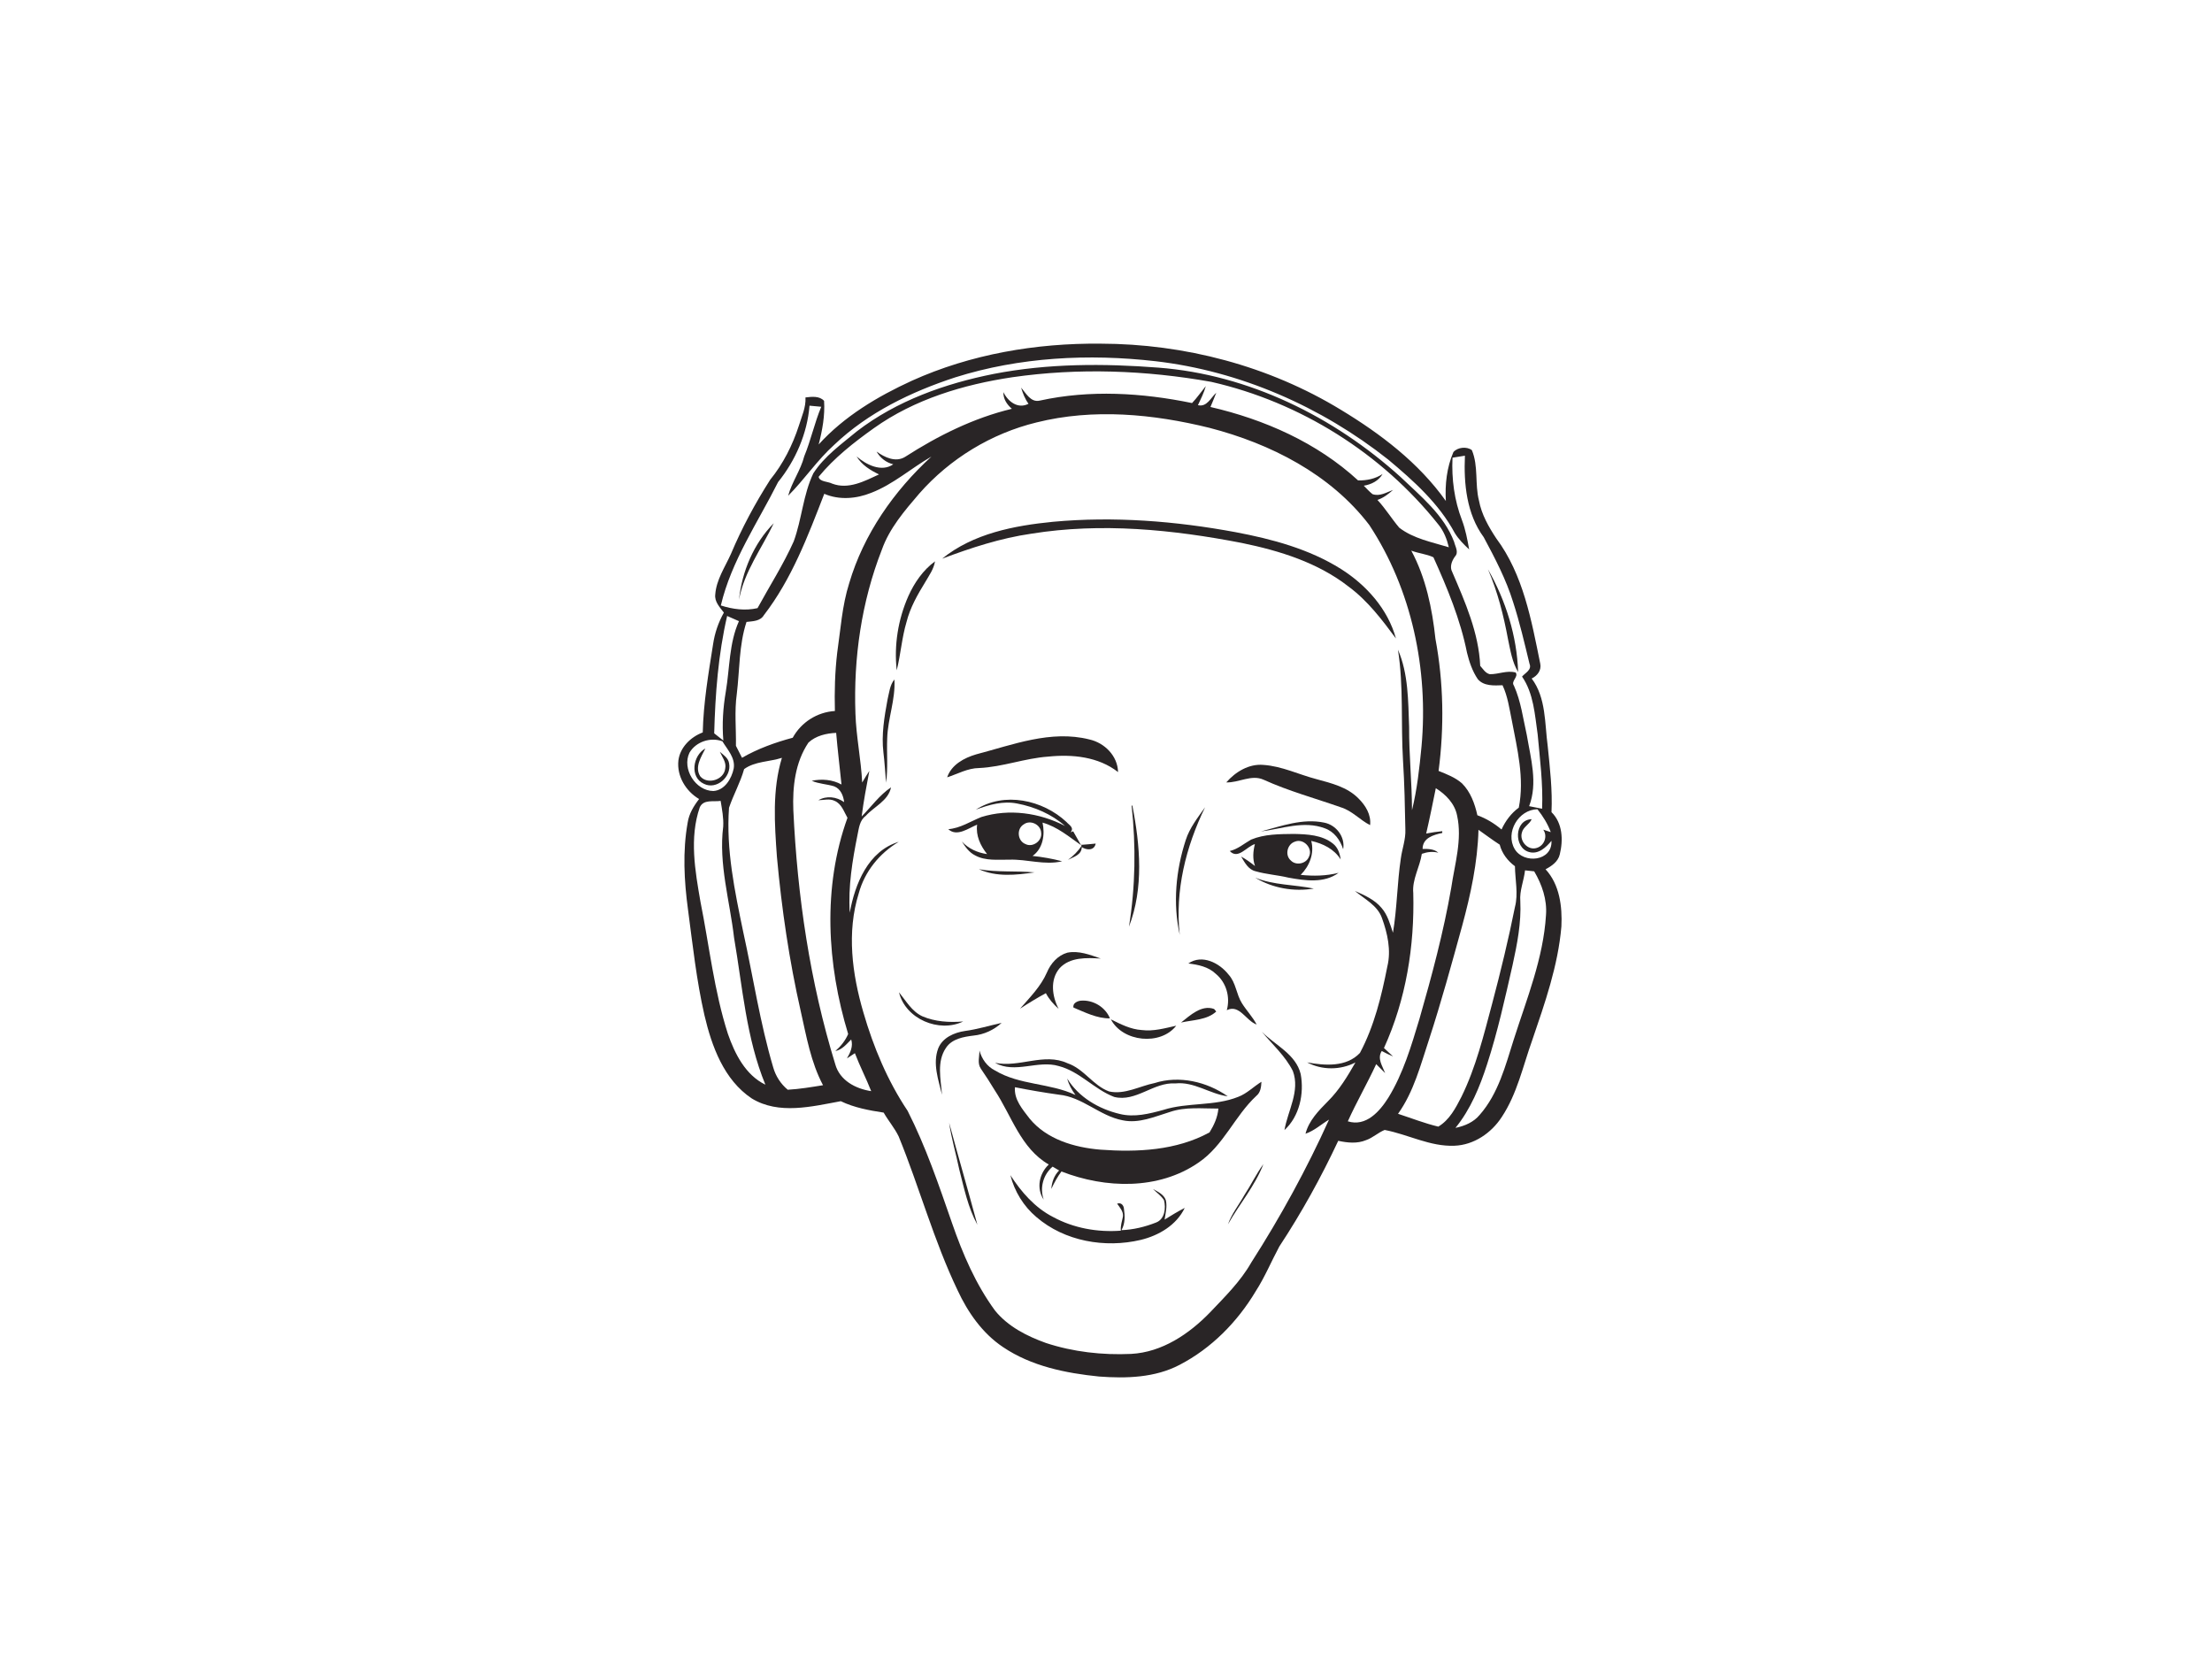 <?xml version="1.0" encoding="utf-8"?>
<!-- Generator: Adobe Illustrator 17.0.0, SVG Export Plug-In . SVG Version: 6.00 Build 0)  -->
<!DOCTYPE svg PUBLIC "-//W3C//DTD SVG 1.1//EN" "http://www.w3.org/Graphics/SVG/1.1/DTD/svg11.dtd">
<svg version="1.1" id="Layer_1" xmlns="http://www.w3.org/2000/svg" xmlns:xlink="http://www.w3.org/1999/xlink" x="0px" y="0px"
	 width="800px" height="600px" viewBox="0 0 800 600" enable-background="new 0 0 800 600" xml:space="preserve">
<path fill="#292526" d="M329.76,137.71c21.34-9.64,44.93-13.64,68.25-13.42c30.41,0.05,60.89,8.04,86.91,23.9
	c14.39,8.71,28.15,19.15,37.99,32.99c-0.35-6.01,0.34-12.12,2.73-17.68c1.55-1.78,4.84-2.1,6.68-0.7
	c2.43,5.77,1.03,12.27,2.57,18.25c0.93,4.98,3.47,9.45,6.23,13.63c9.8,13.12,12.74,29.66,15.93,45.33c0.5,2.38-1.04,4.41-3.1,5.38
	c5.25,6.95,4.69,16.28,5.81,24.52c0.8,7.91,1.73,15.85,1.36,23.82c4.05,3.96,4.27,10.12,2.99,15.3c-0.62,2.61-2.91,4.17-5.14,5.36
	c5.1,5.51,6.08,13.48,5.73,20.69c-1.21,14.18-5.98,27.71-10.54,41.09c-3.37,9.38-5.45,19.41-11.04,27.83
	c-3.75,5.78-10.09,10.12-17.12,10.37c-8.81,0.36-16.75-4.1-25.22-5.71c-2.38,0.96-4.29,2.85-6.74,3.69
	c-3.21,1.34-6.76,0.95-10.05,0.24c-6.19,13.22-13.27,26.02-21.3,38.21c-2.9,5.38-5.24,11.07-8.56,16.23
	c-6.62,11.07-16.01,20.62-27.52,26.59c-8.9,4.67-19.3,4.95-29.11,4.22c-12.08-1.22-24.51-3.74-34.73-10.64
	c-7.44-4.96-12.72-12.53-16.44-20.54c-8.6-17.95-13.8-37.25-21.31-55.64c-1.48-3.08-3.75-5.68-5.43-8.63
	c-5.3-0.81-10.65-1.79-15.51-4.13c-10.49,1.93-22.41,4.97-32.18-0.98c-10.08-6.71-14.5-18.87-17.14-30.17
	c-2.87-12.55-4.24-25.37-5.93-38.11c-1.41-10.41-1.99-21.08-0.13-31.47c0.48-3.22,2.18-6.02,4.14-8.55
	c-4.8-2.82-8.11-8.29-7.49-13.93c0.6-4.79,4.45-8.51,8.81-10.16c0.24-10.72,2.06-21.3,3.73-31.86c0.59-4.03,1.91-7.93,3.91-11.47
	c-1.46-1.93-3.43-3.9-3.12-6.54c0.38-5.36,3.52-9.89,5.66-14.66c3.93-9.34,8.75-18.3,14.2-26.84c4.7-5.78,8.1-12.52,10.39-19.59
	c1.02-3.33,2.59-6.62,2.38-10.19c2.24-0.27,5.05-0.62,6.73,1.24c0.35,5.34-0.63,10.62-1.96,15.77
	C305.32,150.57,317.36,143.39,329.76,137.71 M345.44,136.49c-15.9,5.2-31.45,12.71-43.68,24.33c-6.21,5.58-10.84,12.62-16.72,18.48
	c1.36-5,4.54-9.24,5.82-14.26c2.42-5.86,3.71-12.1,6.16-17.93c-1.42-0.14-2.84-0.27-4.25-0.39c-0.8,10.02-5.06,19.82-11.36,27.62
	c-7.33,14.63-16.91,28.5-20.71,44.63c4.29,1.38,8.82,1.99,13.27,0.97c4.37-8.03,9.35-15.77,13.09-24.14
	c2.94-8.03,3.39-16.85,7.09-24.61c4.01-6.22,10.19-10.58,15.81-15.24c14.34-11,31.81-17.22,49.4-20.71
	c19.61-3.82,39.76-3.82,59.61-2.28c32.63,2.5,63.44,17.74,87.52,39.51c7.33,7.01,15.74,13.75,19.42,23.53
	c0.4,1.71,1.77,3.75,0.29,5.29c-1.16,1.61-2,3.74-0.95,5.65c4.65,10.81,9.56,21.97,10.09,33.88c1.02,1.11,1.85,2.63,3.45,3.01
	c3.13,0.07,6.23-1.49,9.38-0.6c1.12,1.6-1.85,3.11-0.64,4.74c2.54,5.65,3.3,11.87,4.66,17.88c1.42,8.44,4.04,17.34,0.84,25.71
	c1.55,0.31,3.11,0.62,4.69,0.93c0.38-8.98-0.79-17.93-1.6-26.86c-1.03-7.13-1.44-14.81-5.65-20.94c1.18-1.36,3.62-2.44,2.7-4.62
	c-1.81-7.46-3.54-14.95-5.91-22.26c-2.55-8.26-6.59-15.94-10.65-23.52c-6.19-8.38-7.26-19.38-6.8-29.48
	c-1.5,0.24-3.01,0.49-4.49,0.72c-0.37,7.66,0.66,15.44,3.43,22.61c1.28,3.4,1.95,7,2.59,10.57c-1.93-1.8-3.82-3.68-5.2-5.94
	c-5.73-10.68-14.93-18.91-24.1-26.58c-24.16-19.1-53.42-31.98-84.09-35.55C393.73,127.87,368.78,129.12,345.44,136.49
	 M366.13,136.43c-17.67,2.64-35.36,7.94-50.06,18.41c-7.23,5.15-14.35,10.72-20,17.6c0.31,1.84,3.35,1.67,4.85,2.45
	c5.9,2.27,11.73-0.88,16.99-3.31c-3.18-1.52-6.25-3.43-8.11-6.51c3.46,3,9,5.82,13.26,2.85c-2.63-0.65-4.71-2.29-6.04-4.61
	c2.89,2.1,6.89,4.02,10.31,1.93c11.92-7.66,24.79-14.08,38.63-17.39c-1.79-1.55-3.14-3.56-3.07-6.02c1.67,3.41,5.25,6.2,9.09,4.2
	c-1.29-1.75-2.07-3.78-2.68-5.85c1.77,2.05,3.5,5.48,6.76,4.7c18.12-3.98,37-2.83,55.06,0.89c1.81-1.91,3.3-4.09,4.97-6.12
	c-0.66,2.41-1.8,4.64-2.84,6.89c3.27,0.76,4.62-2.69,6.63-4.5c-0.67,1.73-1.39,3.44-2.1,5.15c19.52,4.51,38.53,12.89,53.39,26.56
	c3.11,0.06,6.23-0.57,8.86-2.32c-1.45,2.48-4.05,3.78-6.8,4.23c1.01,1.03,1.99,2.11,3.13,3.04c2.59,0.95,5.09-0.63,7.46-1.51
	c-1.69,1.49-3.5,2.89-5.65,3.62c2.91,3.12,5.14,6.8,7.89,10.04c5.19,3.99,11.81,5.2,17.93,7.08c-0.7-2.95-1.81-5.81-3.74-8.18
	c-20.5-25.83-50.01-44.32-82.15-51.64C414.4,133.88,389.99,132.99,366.13,136.43 M374.87,152.78c-16.33,3.98-31.3,13.09-42.39,25.71
	c-5.31,6.19-10.82,12.57-13.57,20.38c-7.34,18.75-10.26,39.12-9.53,59.2c0.27,8.36,2.03,16.59,2.44,24.94
	c0.84-1.42,1.68-2.84,2.59-4.21c-1.04,5.47-2.08,10.95-2.78,16.49c3.49-3.55,6.44-7.73,10.62-10.54c-0.98,4.88-6.11,6.93-9.17,10.35
	c-2.19,1.59-2.43,4.4-2.95,6.86c-1.85,9.23-3.42,18.65-2.8,28.11c1.88-10.39,6.65-22.29,17.72-25.62
	c-6.96,4.14-12.32,10.73-14.46,18.6c-4.42,14.11-2.41,29.23,1.68,43.16c3.63,12.51,8.73,24.7,15.99,35.55
	c6.61,13.01,11.29,26.89,16.08,40.65c3.84,11.1,8.54,22.05,15.52,31.57c4.66,5.77,11.54,9.26,18.4,11.72
	c9.88,3.26,20.44,4.43,30.81,3.96c11.21-0.59,21-7.21,28.59-15.05c5.35-5.64,11-11.18,14.87-17.99
	c10.59-16.54,20.04-33.8,28.13-51.7c-2.84,1.71-5.33,4.03-8.51,5.11c1.23-4.78,4.76-8.35,8.11-11.74c4.1-4.07,7.11-9.06,9.95-14.04
	c-5.41,2.81-12.08,2.84-17.47-0.02c6.42,1.17,14.2,1.77,19.1-3.42c5.17-9.71,7.8-20.55,9.91-31.28c1.43-5.84,0.06-11.96-1.94-17.48
	c-1.62-4.65-6.28-6.84-9.79-9.83c3.47,1.55,7.14,3.14,9.63,6.14c2.22,2.53,3.08,5.85,4.13,8.97c1.5-8.9,1.51-17.96,2.85-26.87
	c0.47-3.5,1.79-6.88,1.64-10.44c-0.16-8.32-0.32-16.64-0.85-24.95c-0.82-13.36,0.26-26.83-1.83-40.1
	c3.81,8.76,3.68,18.59,4.04,27.96c-0.07,10.04,1.02,20.05,1.04,30.09c1.85-7.56,2.7-15.32,3.44-23.05
	c2.52-27.74-3.46-56.7-18.89-80.1c-14.04-18.42-35.74-29.42-57.78-35.13C417.08,149.71,395.42,147.64,374.87,152.78 M315.08,178.24
	c-5.37,2.16-11.57,2.69-16.97,0.35c-5.9,15.23-11.78,30.84-21.84,43.89c-1.3,2.22-4.06,2.18-6.29,2.45
	c-2.76,8.42-2.45,17.35-3.51,26.05c-0.88,6.23-0.21,12.51-0.31,18.76c0.75,1.43,1.49,2.86,2.2,4.32c5.73-3.3,12-5.55,18.34-7.25
	c3.08-5.61,8.83-9.26,15.25-9.67c-0.18-7.04,0.01-14.11,0.84-21.11c1.23-8.4,1.75-16.95,4.33-25.09
	c5.22-17.74,16.21-33.41,29.75-45.82C329.52,169.33,323.07,175.16,315.08,178.24 M510.41,199.14c5.27,9.83,7.56,20.92,8.74,31.92
	c2.94,15.73,3.21,31.89,1.13,47.75c2.95,1.19,6.03,2.36,8.46,4.49c3.1,3.09,4.64,7.35,5.57,11.55c3.2,1.16,6.13,2.94,8.74,5.15
	c1.41-3.11,3.48-5.87,6.24-7.9c2.12-10.61-0.57-21.26-2.54-31.65c-0.88-4.27-1.47-8.65-3.34-12.62c-3.06,0.11-6.76,0.37-8.95-2.21
	c-1.96-2.89-3.09-6.25-3.91-9.61c-2.4-11.99-7.12-23.37-12.13-34.46C515.92,200.36,513.01,200.15,510.41,199.14 M262.98,222.77
	c-3.22,13.89-4.3,28.22-4.68,42.45c1.11,0.84,2.19,1.75,3.31,2.61c-0.51-5.92-0.11-11.87,0.89-17.71
	c1.44-8.51,1.16-17.46,4.75-25.47C265.81,224.02,264.39,223.4,262.98,222.77 M292.39,268.56c-4.82,7.15-5.8,16.02-5.47,24.44
	c1.45,31.07,6,62.13,15.16,91.89c1.63,5.88,7.36,8.88,13,9.74c-1.82-4.64-4.13-9.07-5.9-13.73c-0.97,0.62-1.92,1.25-2.87,1.89
	c1.22-2.1,2.3-4.37,1.54-6.85c-1.69,1.68-3.27,3.69-5.74,4.19c1.97-1.72,3.6-3.75,4.64-6.16c-7.69-25.24-9.32-53.09-0.25-78.2
	c-1.28-2.19-2.09-5.04-4.63-6.12c-1.86-0.93-3.97-0.26-5.91-0.24c3.01-1.72,6.54-1.27,9.34,0.69c-0.29-2.34-1.27-4.82-3.63-5.72
	c-2.67-0.83-5.52-0.86-8.09-2c3.64-0.74,7.46-0.46,10.76,1.35c-0.64-6.23-1.4-12.44-1.93-18.68
	C298.84,265.21,295.08,266.07,292.39,268.56 M249.35,272.24c-2.78,5.82,2.17,13.76,8.63,13.84c4.13-0.25,6.63-4.49,7.38-8.16
	c0.62-3.87-2.27-6.79-4.1-9.82C256.98,266.5,251.65,268.25,249.35,272.24 M269.12,278.16c-1.35,4.84-3.86,9.23-5.46,13.98
	c-1.1,15.15,2.07,30.17,5.14,44.92c3.6,16.33,6.08,32.92,10.84,48.97c0.9,3.16,2.72,5.99,5.26,8.09c4.28-0.24,8.53-0.96,12.76-1.64
	c-4.41-8.29-6.01-17.65-8.05-26.71c-4.18-18.38-6.91-37.08-8.62-55.84c-0.86-11.94-1.74-24.23,1.8-35.85
	C278.31,275.53,273,275.31,269.12,278.16 M519.28,285.06c-1.11,5.48-2.22,10.96-3.48,16.4c1.91-0.37,3.86-0.67,5.81-0.85
	c0.01,0.16,0.01,0.48,0.01,0.64c-3.19,0.68-7.11,1.78-7.12,5.77c1.98,0,4.11-0.04,5.69,1.38c-2-0.55-4.05-0.27-5.97,0.39
	c-0.72,4.83-3.57,9.26-3.09,14.24c0.49,19.11-2.63,38.54-10.6,56c1.08,1.01,2.2,2.01,3.29,3.05c-1.41-0.57-2.77-1.28-4.09-1.97
	c-1.73,2.73,0.24,5.4,1.23,7.99c-1.1-1.06-2.19-2.17-3.24-3.24c-3.23,6.99-7.1,13.66-10.26,20.68c6.58,2.06,11.53-3.59,14.65-8.54
	c5.38-8.75,8.3-18.73,11.25-28.49c4.49-15.64,8.71-31.38,11.5-47.42c1.26-8.62,4.03-17.41,2.12-26.13
	C526.13,290.62,522.9,287.33,519.28,285.06 M253.07,292.01c-3.79,11.03-1.68,22.96,0.27,34.16c3.19,15.92,4.92,32.21,9.91,47.73
	c2.51,7.23,6.35,14.89,13.56,18.39c-6.95-16.89-8.26-35.34-11.33-53.17c-1.54-13.36-5.63-26.65-3.92-40.2
	c0.18-3.12-0.44-6.21-0.93-9.27C258.04,290.06,254.4,288.99,253.07,292.01 M547.81,307.08c3.22,5.45,13.67,4.47,13.3-2.98
	c-1.96,2.36-4.74,5.02-8.12,4.04c-5.57-1.53-5.39-11.69,0.96-11.87c-0.8,1.9-3.08,2.78-3.54,4.86c-0.93,3.05,2.16,6.54,5.32,5.55
	c2.77-0.79,4.09-4.19,2.41-6.62c0.68,0.22,2.03,0.67,2.71,0.89c-1.11-3.04-2.83-5.76-4.82-8.28
	C549.15,292.8,544.29,301.12,547.81,307.08 M534.71,300.11c-0.31,11.8-2.83,23.4-5.91,34.76c-3.78,13.74-7.55,27.5-11.96,41.05
	c-3.06,9.22-5.5,18.88-11.22,26.9c4.84,1.58,9.59,3.45,14.56,4.64c4.07-2.43,6.29-6.75,8.38-10.81
	c5.24-10.67,8.05-22.29,11.11-33.72c3.06-11.55,5.88-23.17,8.23-34.89c1.26-4.85,0.06-9.84,0-14.76c-2.63-1.94-4.68-4.6-5.51-7.8
	C539.75,303.79,537.27,301.89,534.71,300.11 M549.84,325.96c0.38,7.79-1.14,15.5-2.8,23.08c-2.74,12.03-5.39,24.1-9.21,35.85
	c-2.64,8.18-5.97,16.3-11.44,23.02c3.32-0.67,6.6-2.06,8.8-4.75c6.68-7.62,9.27-17.7,12.26-27.14
	c4.71-14.77,10.72-29.42,11.68-45.06c0.43-5.61-1.45-11.06-4.27-15.83c-0.83-0.09-2.48-0.27-3.31-0.36
	C551.14,318.53,549.51,322.13,549.84,325.96z"/>
<path fill="#292526" d="M340.74,202.05c11.22-9.11,26.08-11.96,40.12-13.34c22.03-2.03,44.26-0.27,65.97,3.75
	c13.25,2.5,26.61,6.07,38.13,13.31c9.18,5.79,17,14.52,19.9,25.15c-5.03-6.78-10.19-13.63-17.05-18.71
	c-11.15-8.74-24.99-13.03-38.68-15.84c-25-4.85-50.85-7.43-76.15-3.35C361.88,194.62,351.19,198.12,340.74,202.05z"/>
<path fill="#292526" d="M279.84,189.23c-4.34,9.13-10.72,17.52-12.57,27.69C268.31,206.74,272.59,196.56,279.84,189.23z"/>
<path fill="#292526" d="M328.51,215.61c2.18-4.86,5.31-9.42,9.65-12.59c-0.45,2.81-2.17,5.14-3.56,7.55
	c-2.77,4.51-5.44,9.19-6.74,14.37c-1.71,5.72-2.1,11.71-3.55,17.49C323.3,233.33,324.81,223.97,328.51,215.61z"/>
<path fill="#292526" d="M538.14,205.9c6.44,11.27,10.48,24.15,10.91,37.15c-2.16-3.6-2.79-7.8-3.65-11.83
	C543.8,222.57,541.64,213.99,538.14,205.9z"/>
<path fill="#292526" d="M320.99,253c0.61-2.47,0.81-5.23,2.48-7.26c0.45,7.23-2.39,14.11-2.6,21.28
	c-0.23,5.35,0.34,10.73-0.41,16.05c-0.32-3.65-0.51-7.31-0.96-10.95C318.73,265.71,319.83,259.28,320.99,253z"/>
<path fill="#292526" d="M353.06,272.82c13.27-3.48,27.01-8.89,40.89-5.4c5.54,1.23,10.26,5.94,10.41,11.81
	c-7.12-5.58-16.57-6.49-25.28-5.59c-8.46,0.59-16.5,3.75-24.98,4.13c-4.12,0.04-7.73,2.13-11.55,3.36
	C344.11,276.55,348.69,274.1,353.06,272.82z"/>
<path fill="#292526" d="M254.56,283.47c-5.22-2.36-3.99-10.32,0.55-12.78c-1.5,3.04-3.97,6.71-1.87,10.06
	c2.63,3.16,8.58,1.31,9.04-2.77c0.5-2.25-1.08-4.17-1.94-6.08c1.34,1.16,3.07,2.25,3.35,4.17
	C264.65,280.88,259.17,285.79,254.56,283.47z"/>
<path fill="#292526" d="M443.5,282.96c3.33-3.82,8.21-6.8,13.45-6.32c6.69,0.45,12.79,3.49,19.21,5.16
	c5.33,1.45,11.08,2.84,15.1,6.92c2.58,2.53,4.7,5.93,4.25,9.7c-3.7-1.87-6.51-5.22-10.56-6.44c-9.33-3.28-18.92-5.88-27.94-9.98
	C452.56,279.99,448.05,283.14,443.5,282.96z"/>
<path fill="#292526" d="M352.93,292.82c10.25-6.61,24.2-3.54,32.77,4.46c0.88,1.06,2.93,1.99,1.51,3.73l0.91-0.37
	c0.9,1.64,1.88,3.26,2.79,4.92c1.78-0.11,3.56-0.3,5.36-0.47c-0.5,2.61-3.28,2.44-5.04,1.27c0,2.83-2.99,3.55-4.99,4.62
	c1.96-1.4,3.63-3.14,4.99-5.13c-4.49-3.14-8.78-6.83-14.18-8.34c0.93,4.28,0.2,9.36-3.61,12.05c3.6,0.38,7.18,1,10.69,1.93
	c-6.37,1.52-12.72-0.81-19.11-0.58c-4.14-0.05-8.59,0.52-12.36-1.55c-2.15-1.07-3.55-3.06-4.79-5.01c2.41,2.58,5.64,4.05,9.12,4.54
	c-2.4-3.03-4.13-6.68-3.6-10.64c-3.14,1.27-7.31,4.53-10.43,1.63c4.35-0.34,8.01-2.82,11.96-4.39c9.98-3.11,21.08-1.54,30.27,3.24
	c-4.81-4.26-11.01-6.92-17.29-8.12C362.78,289.58,357.69,291.04,352.93,292.82 M370.23,298.16c-2.66,1.6-2.25,5.98,0.64,7.1
	c2.63,1.37,6.13-1.17,5.68-4.11C376.41,298.2,372.61,296.36,370.23,298.16z"/>
<path fill="#292526" d="M409.26,291.34h0.27c2.83,14.39,4.16,29.85-1.23,43.82C410.65,320.68,410.86,305.91,409.26,291.34z"/>
<path fill="#292526" d="M428.84,303.81c1.42-4.43,4.34-8.11,6.99-11.85c-6.96,14.27-10.92,30.21-9.16,46.15
	C424.14,326.74,425.25,314.82,428.84,303.81z"/>
<path fill="#292526" d="M456.03,300.71c7.41-1.97,15.11-4.81,22.86-3.2c4.36,0.83,7.69,5.17,6.88,9.63
	c-1.06-3.34-3.28-6.41-6.68-7.59C471.52,296.71,463.63,299.74,456.03,300.71z"/>
<path fill="#292526" d="M452.46,303.66c4.89-2.04,10.31-1.99,15.52-2.06c4.81,0.11,10.13,0.34,14.06,3.47
	c1.81,1.38,2.53,3.6,2.84,5.77c-2.35-3.78-6.44-5.77-10.65-6.71c1.2,4.51-0.63,9.08-3.82,12.28c4.58,0.48,9.22,0.4,13.7-0.74
	c-5.2,3.87-12.19,2.82-18.13,1.74c-3.94-0.95-8.02-1.19-11.9-2.31c-2.64-0.63-3.94-3.2-5.2-5.31c1.78,0.96,3.41,2.17,5.01,3.42
	c-0.93-2.6-0.7-5.32-0.04-7.94c-3.02,0.91-6.11,5.72-9.09,2.51C447.67,307.11,449.92,305.09,452.46,303.66 M468.26,304.42
	c-2.72,0.91-3.66,4.86-1.42,6.78c1.88,1.97,5.58,1.2,6.56-1.35C474.95,306.79,471.4,303.05,468.26,304.42z"/>
<path fill="#292526" d="M354.02,314.36c6.66,1.2,13.42,0.52,20.12,1.15C367.47,316.49,360.34,317.24,354.02,314.36z"/>
<path fill="#292526" d="M453.98,317.44c6.76,2.73,14.13,2.45,21.17,3.93C467.92,322.56,460.26,321.23,453.98,317.44z"/>
<path fill="#292526" d="M378.61,351.75c1.35-3.26,3.92-6.2,7.39-7.2c4.14-0.83,8.23,0.77,12.09,2.12
	c-5.09-0.29-11.14-0.58-14.89,3.52c-3.52,4.15-2.7,10.16-0.34,14.67c-1.84-1.64-3.47-3.49-4.61-5.67c-3.19,1.74-6.29,3.62-9.33,5.61
	C372.47,360.71,376.41,356.79,378.61,351.75z"/>
<path fill="#292526" d="M429.78,348.46c4.95-3.46,11.27-0.19,14.56,4.03c2.67,2.91,2.77,7.12,4.84,10.38
	c1.66,2.63,3.85,4.9,5.31,7.67c-3.87-1.34-6.22-7.47-10.8-5.2c1.31-4.71-0.17-9.99-3.96-13.12
	C437.05,349.64,433.33,348.88,429.78,348.46z"/>
<path fill="#292526" d="M325.14,358.88c2.53,3.11,4.61,6.87,8.4,8.66c4.64,2,9.82,2.3,14.81,1.89
	C339.64,373.65,327.45,368.54,325.14,358.88z"/>
<path fill="#292526" d="M388.25,364.41c-0.42-1.55,1.44-2.42,2.71-2.51c4.38-0.34,8.8,2.31,10.47,6.41
	C396.73,368.36,392.48,366.15,388.25,364.41z"/>
<path fill="#292526" d="M427.14,369.81c3.31-2.6,7.42-6.54,11.96-4.9l0.77,0.92C436.53,368.93,431.4,368.85,427.14,369.81z"/>
<path fill="#292526" d="M401.76,368.66c3.53,1.75,7.15,3.62,11.17,3.87c4.23,0.54,8.37-0.66,12.47-1.57
	C419.68,378.28,406.04,376.84,401.76,368.66z"/>
<path fill="#292526" d="M349.03,372.86c4.49-0.6,8.81-1.95,13.22-2.92c-2.8,2.57-6.36,4.21-10.15,4.59
	c-3.61,0.45-7.77,1.13-9.95,4.4c-3.45,5.02-1.9,11.36-1.46,17c-1.32-5.43-3.44-11.26-1.37-16.77
	C340.88,375.25,345.13,373.43,349.03,372.86z"/>
<path fill="#292526" d="M456.36,373.16c4.84,4.87,12.29,8.07,14.05,15.28c1.32,7.07-0.42,15.28-5.87,20.27
	c1.21-7.05,5.73-14.11,3.04-21.37C464.85,381.91,460.21,377.77,456.36,373.16z"/>
<path fill="#292526" d="M354.23,379.93c0.84,3.08,2.75,5.79,5.66,7.24c8.89,5.34,19.82,4.47,29.07,8.85
	c-1.34-1.82-2.42-3.77-2.99-5.95c4.11,6.74,11.42,11,18.97,12.8c5.28,1.32,10.72-0.06,15.84-1.47c8.79-2.79,18.41-1.25,27.04-4.71
	c3.17-1.2,5.55-3.71,8.4-5.45c-0.1,1.83-0.3,3.85-1.84,5.09c-7.86,7.3-11.86,18.01-20.92,24.14c-14.45,9.98-33.72,9.4-49.57,3.21
	c-1.48,1.95-2.62,4.11-3.67,6.31c0.19-2.48,1.03-4.89,2.82-6.68c-0.59-0.35-1.76-1.04-2.35-1.38c-3.44,2.94-4.7,7.67-3.22,11.95
	c-2.74-4.11-1.64-9.43,1.83-12.72c-10.16-5.86-13.45-17.67-19.56-26.89c-1.59-2.66-3.29-5.26-5.03-7.81
	C353.4,384.52,354.25,382.08,354.23,379.93 M367.07,393.21c-0.38,4.47,2.74,7.97,5.26,11.29c6.18,7.58,16.22,10.5,25.63,11.29
	c13.33,0.98,27.49,0.32,39.48-6.24c1.64-2.64,2.93-5.49,3.21-8.62c-5.86,0.03-11.92-0.72-17.57,1.24c-5.5,1.68-11.19,4.25-17.05,3
	c-8.31-1.56-14.56-8.46-23.09-9.27C377.62,395.16,372.33,394.25,367.07,393.21z"/>
<path fill="#292526" d="M359.87,384.38c8.76,1.85,17.72-3.78,26.2,0.15c5.95,1.99,9.23,8.09,15.06,10.21
	c5.67,1.23,11-1.94,16.45-3.04c8.93-2.84,18.9-0.49,26.45,4.79c-6.53-0.84-12.16-5.41-18.99-4.65c-7.85-0.53-14.19,6.84-22.08,4.88
	c-7.2-2.73-12.44-9.19-20.01-11.16C375.37,383.27,367.1,388.46,359.87,384.38z"/>
<path fill="#292526" d="M343.26,406.04c3.32,12.32,6.9,24.58,10.22,36.9c-3.39-6.19-4.81-13.21-6.55-19.99
	C345.76,417.3,344.09,411.75,343.26,406.04z"/>
<path fill="#292526" d="M450.07,432.17c2.4-3.65,4.28-7.63,6.86-11.16c-3.06,7.92-8.68,14.45-12.82,21.78
	C445.47,438.94,448.09,435.72,450.07,432.17z"/>
<path fill="#292526" d="M374.83,440.17c-4.64-3.91-7.93-9.28-9.41-15.15c3.95,6.09,8.86,11.76,15.43,15.12
	c7.44,4.05,16.09,5.58,24.51,4.95c-0.14-1.78,0.42-3.44,0.78-5.13c0.19-1.83-1.16-3.27-2.12-4.64c1.43-0.53,2.35,0.57,2.46,1.78
	c0.39,2.62,0.47,5.41-0.88,7.8c4.29-0.15,8.52-1.19,12.51-2.76c3.15-1.2,3.61-5.24,2.86-8.08c-1.01-1.64-2.65-2.72-3.97-4.04
	c1.77,1,3.92,1.95,4.64,4.04c0.54,2.33-0.1,4.71-0.45,7.02c2.38-1.48,4.78-2.94,7.28-4.22c-2.98,6.24-9.41,10-15.93,11.57
	C399.63,451.47,385.03,448.95,374.83,440.17z"/>
</svg>
